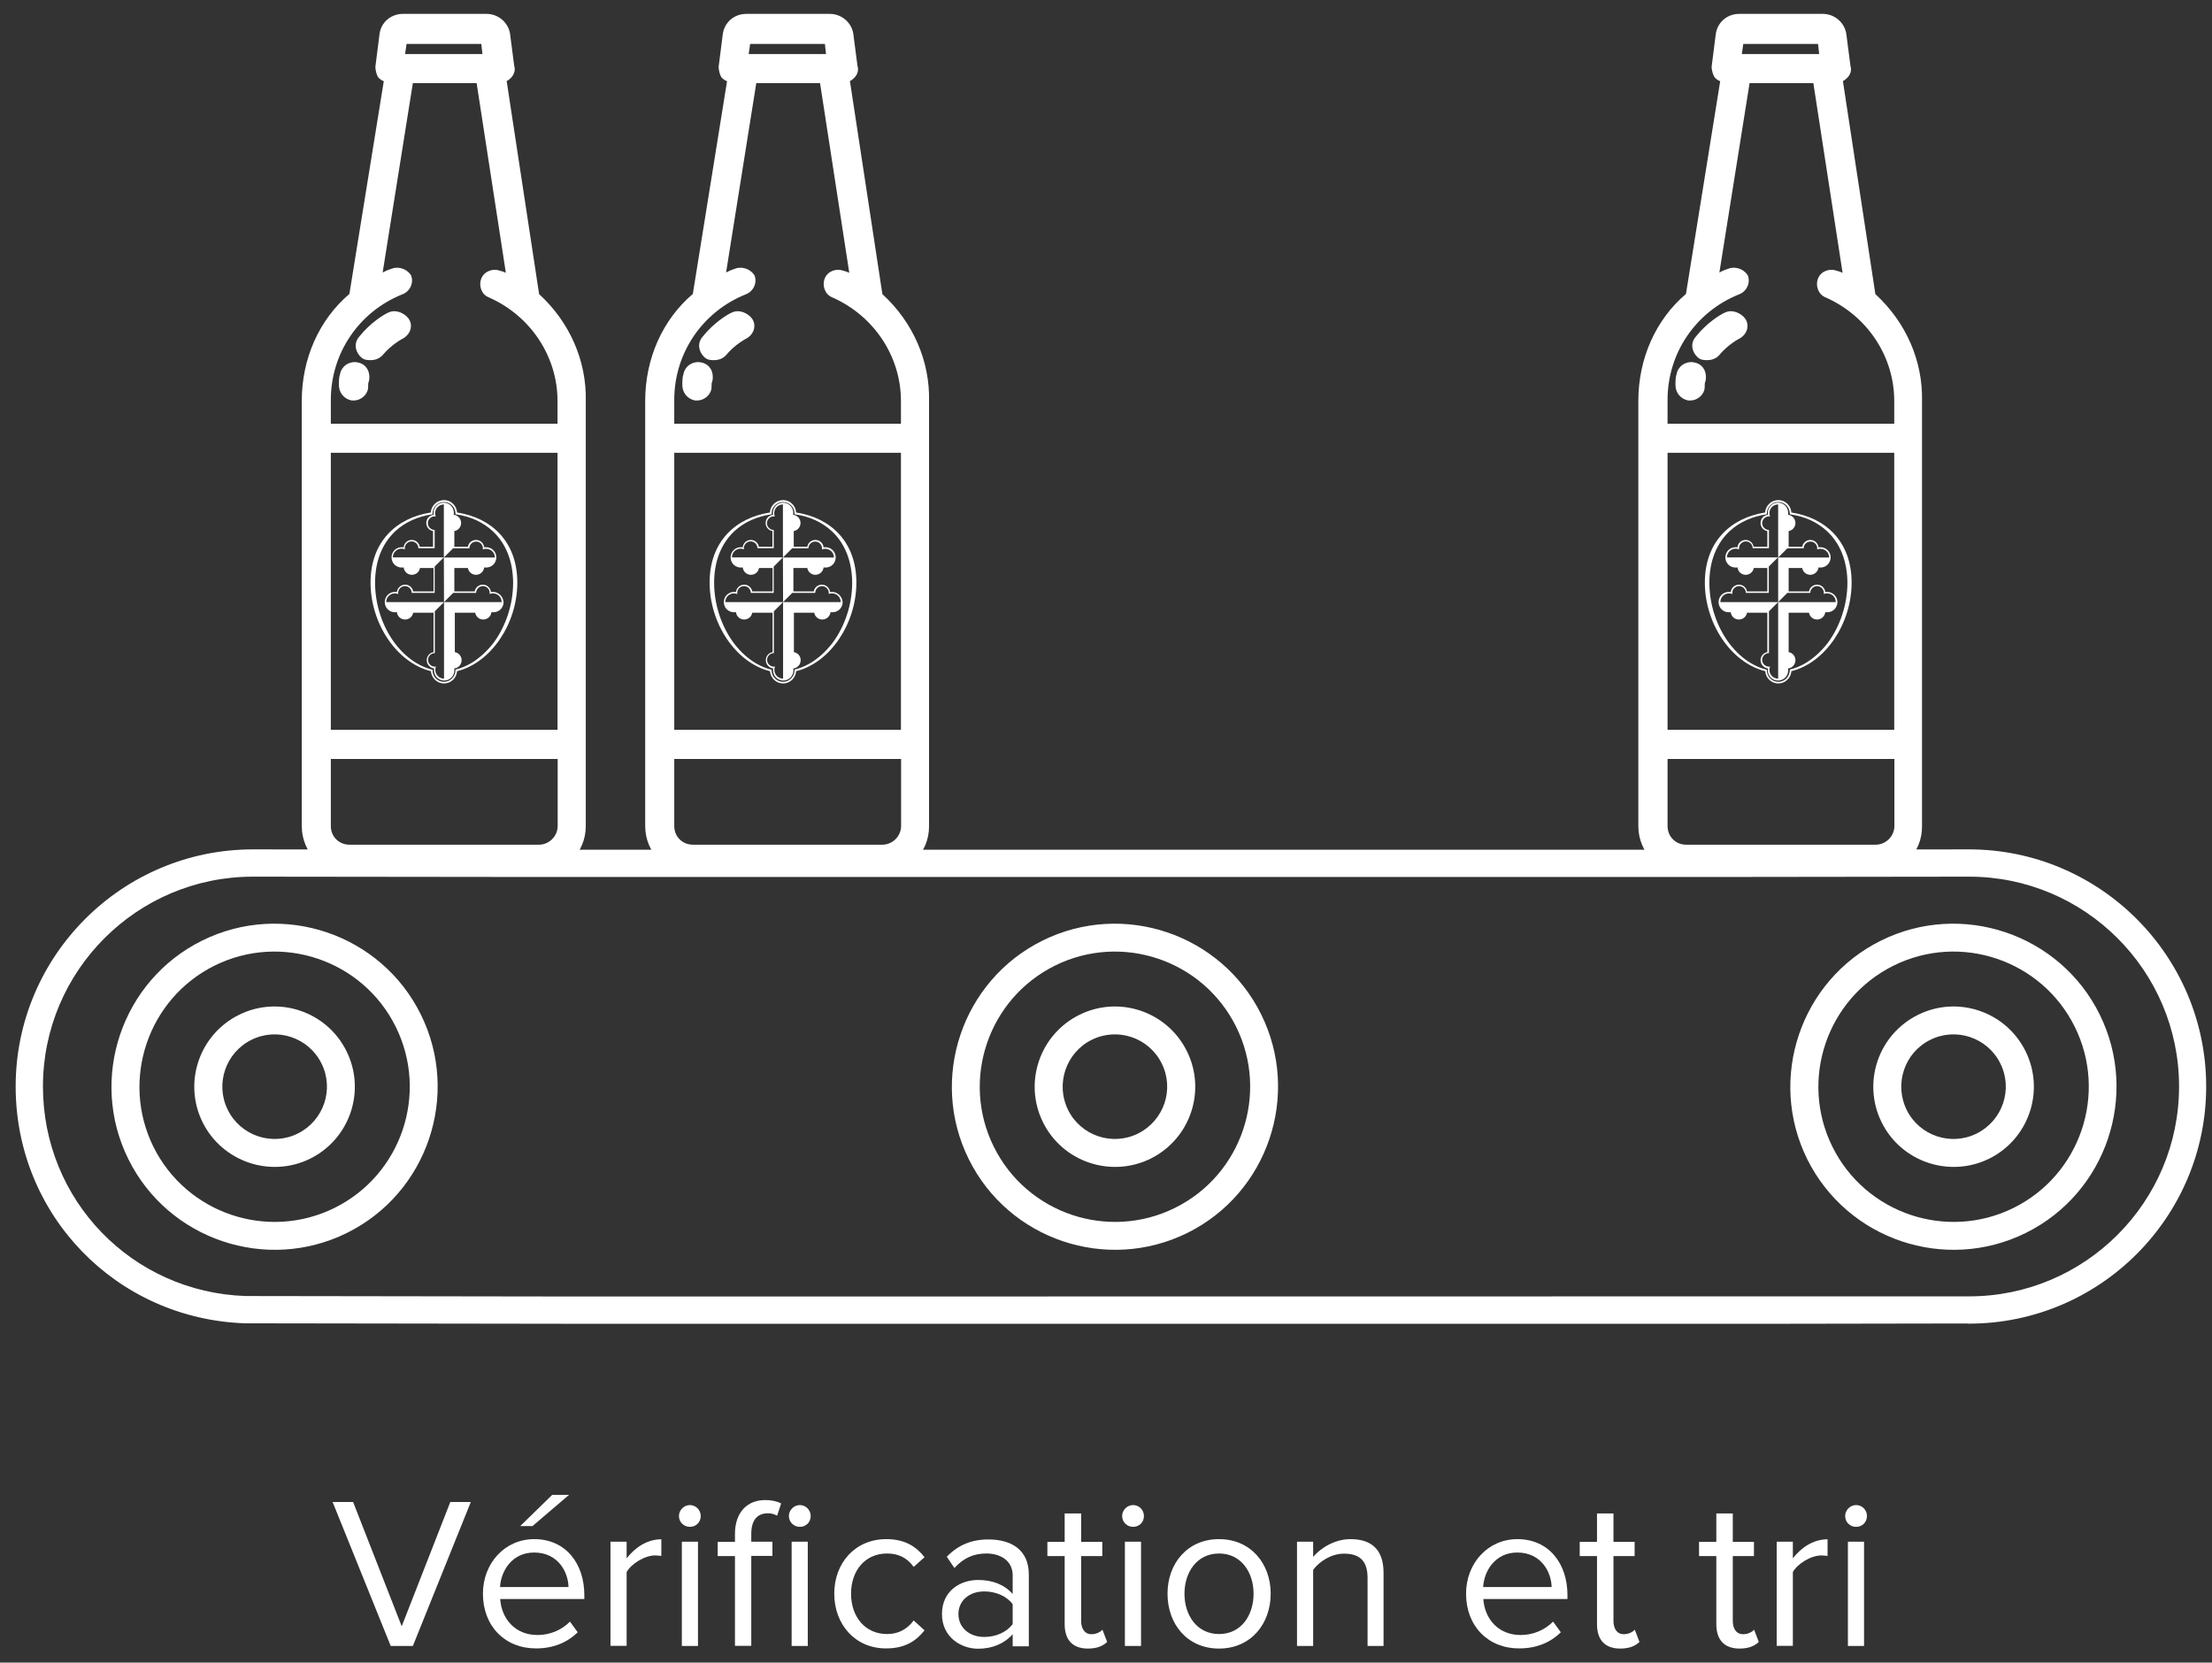 <svg width="137" height="103" viewBox="0 0 137 103" fill="none" xmlns="http://www.w3.org/2000/svg">
<rect x="0" y="0" width="137" height="103" fill="#333333" stroke="none"/>
<path d="M34.81 26.53H20.21V24.78C20.21 21.79 22.02 19.1 24.83 17.98C25.14 17.86 25.33 17.48 25.2 17.17C25.01 16.92 24.64 16.79 24.33 16.92C23.95 17.04 23.64 17.23 23.33 17.42L25.33 4.88H29.76L31.69 17.42C31.44 17.3 31.19 17.11 30.88 17.05C30.57 16.93 30.19 17.05 30.07 17.36C29.95 17.67 30.07 18.05 30.38 18.17C33.06 19.35 34.81 21.97 34.81 24.84V26.53ZM33.38 52.6H21.65C20.84 52.6 20.22 51.98 20.22 51.17V46.74H34.82V51.17C34.81 51.98 34.13 52.6 33.38 52.6ZM34.81 45.49H20.21V27.77H34.81V45.49ZM24.96 2.45H30.08L30.2 3.64H24.77L24.96 2.45ZM33.13 18.35L31.07 4.81C31.19 4.81 31.32 4.75 31.45 4.62C31.57 4.5 31.64 4.31 31.57 4.12L31.32 2.19C31.26 1.57 30.7 1.13 30.13 1.13H24.95C24.33 1.13 23.83 1.57 23.77 2.19L23.52 4.12C23.52 4.31 23.58 4.49 23.64 4.62C23.76 4.74 23.95 4.81 24.08 4.81L21.9 18.35C20.03 19.91 18.97 22.28 18.97 24.84V51.17C18.97 52.67 20.16 53.85 21.65 53.85H33.32C34.82 53.85 36 52.67 36 51.17V24.84C36.06 22.29 34.94 19.98 33.13 18.35Z" fill="white"/>
<path d="M25.09 3.35H29.88L29.81 2.72H25.18L25.09 3.35ZM30.51 3.91H24.45L24.72 2.17H30.32L30.51 3.91ZM20.49 26.25H34.53V24.84C34.53 22.08 32.86 19.56 30.27 18.42C29.83 18.25 29.63 17.72 29.81 17.25C29.99 16.81 30.52 16.6 30.98 16.78C31.1 16.8 31.21 16.85 31.33 16.9L29.52 5.15H25.57L23.7 16.88C23.87 16.79 24.05 16.71 24.24 16.65C24.64 16.49 25.15 16.63 25.42 17L25.46 17.06C25.64 17.51 25.4 18.05 24.93 18.23C22.23 19.31 20.49 21.88 20.49 24.77V26.25ZM35.09 26.81H19.93V24.78C19.93 21.66 21.81 18.88 24.72 17.72C24.88 17.65 24.99 17.46 24.95 17.31C24.82 17.17 24.6 17.11 24.43 17.18C24.07 17.3 23.78 17.47 23.47 17.66L22.96 17.97L25.09 4.61H30L32.05 17.92L31.57 17.68C31.49 17.64 31.42 17.6 31.34 17.56C31.17 17.46 31 17.37 30.82 17.33C30.61 17.25 30.39 17.3 30.32 17.47C30.25 17.63 30.3 17.85 30.48 17.92C33.28 19.16 35.08 21.88 35.08 24.85V26.81H35.09ZM20.49 45.21H34.53V28.05H20.49V45.21ZM35.09 45.77H19.93V27.5H35.09V45.77ZM20.49 47.02V51.17C20.49 51.83 20.99 52.33 21.65 52.33H33.38C34.01 52.33 34.54 51.8 34.54 51.17V47.02H20.49ZM33.38 52.88H21.65C20.69 52.88 19.94 52.13 19.94 51.17V46.46H35.1V51.17C35.09 52.1 34.31 52.88 33.38 52.88ZM23.87 4.46C23.94 4.51 24.03 4.54 24.08 4.54H24.41L22.16 18.5L22.08 18.57C20.28 20.07 19.25 22.36 19.25 24.84V51.17C19.25 52.52 20.3 53.57 21.65 53.57H33.32C34.67 53.57 35.72 52.51 35.72 51.17V24.84C35.78 22.48 34.76 20.19 32.94 18.56L32.86 18.49L32.85 18.39L30.74 4.53H31.06C31.11 4.53 31.17 4.49 31.24 4.42C31.26 4.4 31.33 4.32 31.3 4.21L31.04 2.22C30.99 1.71 30.53 1.4 30.13 1.4H24.95C24.46 1.4 24.09 1.73 24.04 2.21L23.79 4.15C23.8 4.25 23.83 4.37 23.87 4.46ZM33.32 54.13H21.65C19.99 54.13 18.69 52.83 18.69 51.17V24.84C18.69 22.22 19.76 19.81 21.64 18.21L23.77 5.03C23.66 4.99 23.55 4.92 23.45 4.82L23.4 4.75C23.35 4.66 23.25 4.41 23.25 4.13L23.5 2.16C23.57 1.41 24.19 0.86 24.96 0.86H30.14C30.89 0.86 31.53 1.44 31.6 2.17L31.85 4.1C31.93 4.32 31.85 4.62 31.64 4.83C31.56 4.91 31.47 4.98 31.38 5.02L33.39 18.22C35.29 19.96 36.34 22.37 36.28 24.86V51.18C36.28 52.83 34.98 54.13 33.32 54.13Z" fill="white"/>
<path d="M22.09 22.72C21.78 22.66 21.4 22.84 21.34 23.22C21.28 23.41 21.28 23.59 21.28 23.84C21.28 24.21 21.53 24.46 21.84 24.53H21.9C22.21 24.53 22.52 24.28 22.52 23.97C22.52 23.85 22.52 23.66 22.58 23.53C22.65 23.1 22.46 22.78 22.09 22.72Z" fill="white"/>
<path d="M21.97 22.99C21.89 22.99 21.81 23.01 21.75 23.06C21.7 23.09 21.63 23.16 21.62 23.27C21.56 23.46 21.56 23.61 21.56 23.85C21.56 24.1 21.73 24.23 21.9 24.26C22.08 24.25 22.25 24.11 22.25 23.97C22.25 23.83 22.25 23.63 22.32 23.46C22.34 23.27 22.31 23.04 22.05 23H22.04C22.01 22.99 21.99 22.99 21.97 22.99ZM21.9 24.81H21.78C21.31 24.72 20.99 24.33 20.99 23.85C20.99 23.59 20.99 23.37 21.07 23.14C21.1 22.95 21.23 22.74 21.43 22.6C21.64 22.46 21.89 22.4 22.14 22.45C22.66 22.54 22.95 22.99 22.86 23.57L22.83 23.66C22.8 23.73 22.8 23.89 22.8 23.97C22.8 24.42 22.38 24.81 21.9 24.81Z" fill="white"/>
<path d="M24.21 19.6C24.15 19.6 23.21 20.1 22.46 21.04C22.21 21.29 22.27 21.66 22.52 21.91C22.64 22.03 22.77 22.03 22.96 22.03C23.15 22.03 23.34 21.97 23.46 21.84C24.08 21.09 24.83 20.72 24.83 20.72C25.14 20.53 25.27 20.16 25.08 19.91C24.89 19.66 24.52 19.48 24.21 19.6Z" fill="white"/>
<path d="M24.26 19.881C24.09 19.96 23.32 20.421 22.68 21.21C22.61 21.291 22.58 21.34 22.58 21.421C22.58 21.52 22.63 21.63 22.72 21.72C22.76 21.76 22.78 21.761 22.96 21.761C23.08 21.761 23.2 21.721 23.26 21.651C23.9 20.881 24.67 20.491 24.7 20.48C24.78 20.43 24.86 20.331 24.88 20.23C24.89 20.171 24.88 20.12 24.85 20.081C24.73 19.921 24.48 19.791 24.3 19.86L24.26 19.881ZM22.96 22.311C22.75 22.311 22.53 22.31 22.33 22.1C22.14 21.91 22.03 21.66 22.03 21.41C22.03 21.19 22.12 20.991 22.27 20.831C22.91 20.03 23.78 19.46 24.11 19.34C24.55 19.16 25.06 19.41 25.31 19.741C25.43 19.91 25.48 20.12 25.44 20.331C25.39 20.59 25.22 20.811 24.98 20.96C24.95 20.971 24.25 21.331 23.68 22.02C23.48 22.221 23.23 22.311 22.96 22.311Z" fill="white"/>
<path d="M56.08 26.53H41.48V24.78C41.48 21.79 43.29 19.1 46.1 17.98C46.41 17.86 46.6 17.48 46.47 17.17C46.28 16.92 45.91 16.79 45.6 16.92C45.23 17.04 44.91 17.23 44.6 17.42L46.6 4.88H51.03L52.96 17.42C52.71 17.3 52.46 17.11 52.15 17.05C51.84 16.93 51.46 17.05 51.34 17.36C51.22 17.67 51.34 18.05 51.65 18.17C54.33 19.35 56.08 21.97 56.08 24.84V26.53ZM54.65 52.6H42.92C42.11 52.6 41.49 51.98 41.49 51.17V46.74H56.09V51.17C56.08 51.98 55.4 52.6 54.65 52.6ZM56.08 45.49H41.48V27.77H56.08V45.49ZM46.23 2.45H51.35L51.47 3.64H46.04L46.23 2.45ZM54.4 18.35L52.34 4.81C52.46 4.81 52.59 4.75 52.72 4.62C52.84 4.5 52.91 4.31 52.84 4.12L52.59 2.19C52.53 1.57 51.97 1.13 51.4 1.13H46.22C45.6 1.13 45.1 1.57 45.04 2.19L44.79 4.12C44.79 4.31 44.85 4.49 44.91 4.62C45.03 4.74 45.22 4.81 45.35 4.81L43.17 18.35C41.3 19.91 40.24 22.28 40.24 24.84V51.17C40.24 52.67 41.43 53.85 42.92 53.85H54.59C56.09 53.85 57.27 52.67 57.27 51.17V24.84C57.33 22.29 56.21 19.98 54.4 18.35Z" fill="white"/>
<path d="M46.37 3.35H51.16L51.09 2.72H46.46L46.37 3.35ZM51.78 3.91H45.72L45.99 2.17H51.59L51.78 3.91ZM41.76 26.25H55.8V24.84C55.8 22.08 54.13 19.56 51.54 18.42C51.11 18.25 50.9 17.72 51.08 17.25C51.26 16.8 51.79 16.6 52.25 16.78C52.37 16.8 52.48 16.85 52.6 16.9L50.79 5.15H46.84L44.97 16.88C45.14 16.79 45.32 16.71 45.51 16.65C45.91 16.49 46.42 16.63 46.69 17L46.73 17.06C46.91 17.51 46.67 18.05 46.2 18.23C43.5 19.31 41.76 21.88 41.76 24.77V26.25ZM56.36 26.81H41.2V24.78C41.2 21.66 43.08 18.88 45.99 17.72C46.15 17.65 46.26 17.46 46.22 17.31C46.09 17.17 45.87 17.11 45.7 17.18C45.34 17.3 45.05 17.47 44.74 17.66L44.23 17.97L46.36 4.61H51.27L53.32 17.92L52.84 17.68C52.76 17.64 52.69 17.6 52.61 17.56C52.44 17.46 52.27 17.37 52.09 17.33C51.88 17.25 51.66 17.3 51.59 17.47C51.53 17.63 51.57 17.85 51.75 17.92C54.55 19.16 56.35 21.88 56.35 24.85V26.81H56.36ZM41.76 45.21H55.8V28.05H41.76V45.21ZM56.36 45.77H41.2V27.5H56.36V45.77ZM41.76 47.02V51.17C41.76 51.83 42.26 52.33 42.92 52.33H54.65C55.28 52.33 55.81 51.8 55.81 51.17V47.02H41.76ZM54.65 52.88H42.92C41.96 52.88 41.21 52.13 41.21 51.17V46.46H56.37V51.17C56.36 52.1 55.58 52.88 54.65 52.88ZM45.15 4.46C45.22 4.51 45.31 4.54 45.36 4.54H45.69L43.44 18.5L43.36 18.57C41.56 20.07 40.53 22.36 40.53 24.84V51.17C40.53 52.52 41.58 53.57 42.93 53.57H54.6C55.95 53.57 57 52.51 57 51.17V24.84C57.06 22.48 56.04 20.19 54.22 18.56L54.14 18.49L54.13 18.39L52.02 4.53H52.34C52.39 4.53 52.45 4.49 52.52 4.42C52.54 4.4 52.61 4.32 52.58 4.21L52.32 2.22C52.27 1.71 51.81 1.4 51.41 1.4H46.23C45.74 1.4 45.37 1.73 45.32 2.21L45.07 4.15C45.07 4.25 45.11 4.37 45.15 4.46ZM54.59 54.13H42.92C41.26 54.13 39.96 52.83 39.96 51.17V24.84C39.96 22.22 41.03 19.81 42.91 18.21L45.03 5.03C44.92 4.99 44.81 4.92 44.71 4.82L44.66 4.75C44.61 4.66 44.51 4.41 44.51 4.13L44.76 2.16C44.84 1.41 45.45 0.86 46.22 0.86H51.4C52.15 0.86 52.79 1.44 52.86 2.17L53.11 4.1C53.19 4.32 53.12 4.62 52.9 4.83C52.82 4.91 52.73 4.98 52.64 5.02L54.65 18.22C56.55 19.96 57.6 22.37 57.54 24.86V51.18C57.55 52.83 56.25 54.13 54.59 54.13Z" fill="white"/>
<path d="M43.36 22.72C43.05 22.66 42.67 22.84 42.61 23.22C42.55 23.41 42.55 23.59 42.55 23.84C42.55 24.21 42.8 24.46 43.11 24.53H43.17C43.48 24.53 43.79 24.28 43.79 23.97C43.79 23.85 43.79 23.66 43.85 23.53C43.92 23.1 43.73 22.78 43.36 22.72Z" fill="white"/>
<path d="M43.24 22.99C43.16 22.99 43.08 23.01 43.02 23.06C42.97 23.09 42.9 23.16 42.89 23.27C42.83 23.46 42.83 23.61 42.83 23.85C42.83 24.1 43 24.23 43.17 24.26C43.35 24.25 43.52 24.11 43.52 23.97C43.52 23.83 43.52 23.63 43.59 23.46C43.61 23.27 43.58 23.04 43.32 23H43.31C43.28 22.99 43.26 22.99 43.24 22.99ZM43.17 24.81H43.05C42.58 24.72 42.26 24.33 42.26 23.85C42.26 23.59 42.26 23.37 42.34 23.14C42.37 22.95 42.5 22.74 42.7 22.6C42.91 22.46 43.16 22.4 43.41 22.45C43.93 22.54 44.22 22.99 44.13 23.57L44.1 23.66C44.07 23.73 44.07 23.89 44.07 23.97C44.07 24.42 43.65 24.81 43.17 24.81Z" fill="white"/>
<path d="M45.48 19.6C45.42 19.6 44.48 20.1 43.73 21.04C43.48 21.29 43.54 21.66 43.79 21.91C43.91 22.03 44.04 22.03 44.23 22.03C44.42 22.03 44.61 21.97 44.73 21.84C45.35 21.09 46.1 20.72 46.1 20.72C46.41 20.53 46.54 20.16 46.35 19.91C46.17 19.66 45.79 19.48 45.48 19.6Z" fill="white"/>
<path d="M45.53 19.881C45.36 19.96 44.59 20.421 43.95 21.21C43.88 21.291 43.85 21.34 43.85 21.421C43.85 21.52 43.9 21.63 43.99 21.72C44.03 21.76 44.05 21.761 44.23 21.761C44.35 21.761 44.47 21.721 44.53 21.651C45.16 20.881 45.94 20.491 45.97 20.48C46.05 20.43 46.13 20.331 46.15 20.23C46.16 20.171 46.15 20.12 46.12 20.081C46 19.921 45.75 19.791 45.57 19.86L45.53 19.881ZM44.23 22.311C44.02 22.311 43.8 22.31 43.6 22.1C43.41 21.91 43.3 21.66 43.3 21.41C43.3 21.19 43.39 20.991 43.54 20.831C44.18 20.03 45.05 19.46 45.38 19.34C45.82 19.16 46.33 19.41 46.58 19.741C46.7 19.91 46.75 20.12 46.71 20.331C46.66 20.59 46.49 20.82 46.25 20.96C46.22 20.971 45.52 21.331 44.95 22.02C44.76 22.221 44.5 22.311 44.23 22.311Z" fill="white"/>
<path d="M117.6 26.53H103V24.78C103 21.79 104.81 19.1 107.62 17.98C107.93 17.86 108.12 17.48 107.99 17.17C107.8 16.92 107.43 16.79 107.12 16.92C106.75 17.04 106.43 17.23 106.12 17.42L108.12 4.88H112.55L114.48 17.42C114.23 17.3 113.98 17.11 113.67 17.05C113.36 16.93 112.98 17.05 112.86 17.36C112.74 17.67 112.86 18.05 113.17 18.17C115.85 19.35 117.6 21.97 117.6 24.84V26.53ZM116.16 52.6H104.43C103.62 52.6 103 51.98 103 51.17V46.74H117.6V51.17C117.6 51.98 116.91 52.6 116.16 52.6ZM117.6 45.49H103V27.77H117.6V45.49ZM107.74 2.45H112.86L112.98 3.64H107.55L107.74 2.45ZM115.91 18.35L113.85 4.81C113.97 4.81 114.1 4.75 114.23 4.62C114.35 4.5 114.42 4.31 114.35 4.12L114.1 2.19C114.04 1.57 113.48 1.13 112.91 1.13H107.73C107.11 1.13 106.61 1.57 106.55 2.19L106.3 4.12C106.3 4.31 106.36 4.49 106.42 4.62C106.54 4.74 106.73 4.81 106.86 4.81L104.68 18.35C102.81 19.91 101.75 22.28 101.75 24.84V51.17C101.75 52.67 102.94 53.85 104.43 53.85H116.1C117.6 53.85 118.78 52.67 118.78 51.17V24.84C118.84 22.29 117.72 19.98 115.91 18.35Z" fill="white"/>
<path d="M107.88 3.35H112.67L112.6 2.72H107.97L107.88 3.35ZM113.29 3.91H107.23L107.5 2.17H113.1L113.29 3.91ZM103.28 26.25H117.32V24.84C117.32 22.08 115.65 19.56 113.06 18.42C112.63 18.25 112.42 17.72 112.6 17.25C112.78 16.8 113.31 16.6 113.77 16.78C113.89 16.8 114 16.85 114.12 16.9L112.31 5.15H108.36L106.49 16.88C106.66 16.79 106.84 16.71 107.03 16.65C107.43 16.49 107.94 16.63 108.21 17L108.25 17.06C108.43 17.51 108.19 18.05 107.72 18.23C105.02 19.31 103.28 21.88 103.28 24.77V26.25ZM117.87 26.81H102.71V24.78C102.71 21.66 104.59 18.88 107.5 17.72C107.66 17.65 107.77 17.46 107.73 17.31C107.6 17.17 107.38 17.11 107.21 17.18C106.85 17.3 106.56 17.47 106.25 17.66L105.74 17.97L107.87 4.61H112.78L114.83 17.92L114.35 17.68C114.27 17.64 114.2 17.6 114.12 17.56C113.95 17.46 113.78 17.37 113.6 17.33C113.39 17.25 113.17 17.3 113.1 17.47C113.04 17.63 113.08 17.85 113.26 17.92C116.06 19.16 117.86 21.88 117.86 24.85V26.81H117.87ZM103.28 45.21H117.32V28.05H103.28V45.21ZM117.87 45.77H102.71V27.5H117.87V45.77ZM103.28 47.02V51.17C103.28 51.83 103.78 52.33 104.44 52.33H116.17C116.8 52.33 117.33 51.8 117.33 51.17V47.02H103.28ZM116.16 52.88H104.43C103.47 52.88 102.72 52.13 102.72 51.17V46.46H117.88V51.17C117.87 52.1 117.09 52.88 116.16 52.88ZM106.66 4.46C106.73 4.51 106.82 4.54 106.87 4.54H107.2L104.95 18.5L104.87 18.57C103.07 20.07 102.04 22.36 102.04 24.84V51.17C102.04 52.52 103.09 53.57 104.44 53.57H116.11C117.46 53.57 118.51 52.51 118.51 51.17V24.84C118.57 22.48 117.55 20.19 115.73 18.56L115.65 18.49L115.64 18.39L113.53 4.53H113.85C113.9 4.53 113.96 4.49 114.03 4.42C114.05 4.4 114.12 4.32 114.09 4.21L113.83 2.22C113.78 1.71 113.32 1.4 112.92 1.4H107.74C107.25 1.4 106.88 1.73 106.83 2.21L106.58 4.15C106.58 4.25 106.62 4.37 106.66 4.46ZM116.1 54.13H104.43C102.77 54.13 101.47 52.83 101.47 51.17V24.84C101.47 22.22 102.54 19.81 104.42 18.21L106.54 5.03C106.43 4.99 106.32 4.92 106.22 4.82L106.17 4.75C106.12 4.66 106.01 4.41 106.01 4.13L106.26 2.16C106.34 1.41 106.95 0.86 107.72 0.86H112.9C113.65 0.86 114.29 1.44 114.36 2.17L114.61 4.1C114.69 4.32 114.62 4.62 114.4 4.83C114.32 4.91 114.23 4.98 114.14 5.02L116.15 18.22C118.05 19.96 119.1 22.37 119.04 24.86V51.18C119.06 52.83 117.76 54.13 116.1 54.13Z" fill="white"/>
<path d="M104.87 22.72C104.56 22.66 104.18 22.84 104.12 23.22C104.06 23.41 104.06 23.59 104.06 23.84C104.06 24.21 104.31 24.46 104.62 24.53H104.68C104.99 24.53 105.3 24.28 105.3 23.97C105.3 23.85 105.3 23.66 105.36 23.53C105.43 23.1 105.24 22.78 104.87 22.72Z" fill="white"/>
<path d="M104.75 22.99C104.67 22.99 104.59 23.01 104.53 23.06C104.48 23.09 104.41 23.16 104.4 23.27C104.34 23.46 104.34 23.61 104.34 23.85C104.34 24.1 104.51 24.23 104.68 24.26C104.86 24.25 105.03 24.11 105.03 23.97C105.03 23.83 105.03 23.63 105.1 23.46C105.12 23.27 105.09 23.04 104.83 23H104.82C104.79 22.99 104.77 22.99 104.75 22.99ZM104.68 24.81H104.56C104.09 24.72 103.77 24.33 103.77 23.85C103.77 23.59 103.77 23.37 103.85 23.14C103.88 22.95 104.01 22.74 104.21 22.6C104.42 22.46 104.67 22.4 104.92 22.45C105.44 22.54 105.73 22.99 105.64 23.57L105.61 23.66C105.58 23.73 105.58 23.89 105.58 23.97C105.58 24.42 105.16 24.81 104.68 24.81Z" fill="white"/>
<path d="M106.99 19.6C106.93 19.6 105.99 20.1 105.24 21.04C104.99 21.29 105.05 21.66 105.3 21.91C105.42 22.03 105.55 22.03 105.74 22.03C105.93 22.03 106.12 21.97 106.24 21.84C106.86 21.09 107.61 20.72 107.61 20.72C107.92 20.53 108.05 20.16 107.86 19.91C107.68 19.66 107.3 19.48 106.99 19.6Z" fill="white"/>
<path d="M107.04 19.881C106.87 19.96 106.1 20.421 105.46 21.21C105.39 21.291 105.36 21.34 105.36 21.421C105.36 21.52 105.41 21.63 105.5 21.72C105.54 21.76 105.56 21.761 105.74 21.761C105.86 21.761 105.98 21.721 106.04 21.651C106.67 20.881 107.45 20.491 107.48 20.48C107.56 20.43 107.64 20.331 107.66 20.23C107.67 20.171 107.66 20.12 107.63 20.081C107.51 19.921 107.26 19.791 107.08 19.86L107.04 19.881ZM105.74 22.311C105.53 22.311 105.31 22.31 105.11 22.1C104.92 21.91 104.81 21.66 104.81 21.41C104.81 21.19 104.9 20.991 105.05 20.831C105.69 20.03 106.56 19.46 106.89 19.34C107.33 19.16 107.84 19.41 108.09 19.741C108.21 19.91 108.26 20.12 108.22 20.331C108.17 20.59 108 20.82 107.76 20.96C107.73 20.971 107.03 21.331 106.46 22.02C106.27 22.221 106.01 22.311 105.74 22.311Z" fill="white"/>
<path d="M9.5 71.04C11.55 75.18 16.58 76.88 20.72 74.83C24.86 72.78 26.56 67.75 24.51 63.61C22.46 59.47 17.43 57.77 13.29 59.82C9.16 61.87 7.46 66.9 9.5 71.04ZM7.95 71.81C5.48 66.82 7.53 60.74 12.52 58.27C17.51 55.8 23.59 57.85 26.06 62.84C28.53 67.83 26.48 73.91 21.49 76.38C16.5 78.85 10.42 76.8 7.95 71.81Z" fill="white"/>
<path d="M14.11 68.76C14.9 70.36 16.85 71.02 18.45 70.22C20.05 69.42 20.71 67.48 19.91 65.88C19.12 64.28 17.17 63.62 15.57 64.42C13.97 65.21 13.31 67.16 14.11 68.76ZM12.55 69.53C11.33 67.07 12.34 64.09 14.8 62.87C17.26 61.65 20.24 62.66 21.46 65.12C22.68 67.58 21.67 70.56 19.21 71.78C16.76 72.99 13.77 71.98 12.55 69.53Z" fill="white"/>
<path d="M113.49 71.04C115.54 75.18 120.57 76.88 124.71 74.83C128.85 72.78 130.55 67.75 128.5 63.61C126.45 59.47 121.42 57.77 117.28 59.82C113.14 61.87 111.44 66.9 113.49 71.04ZM111.93 71.81C109.46 66.82 111.51 60.74 116.5 58.27C121.49 55.8 127.57 57.85 130.04 62.84C132.51 67.83 130.46 73.91 125.47 76.38C120.48 78.85 114.41 76.8 111.93 71.81Z" fill="white"/>
<path d="M118.09 68.76C118.88 70.36 120.83 71.02 122.43 70.22C124.03 69.42 124.69 67.48 123.89 65.88C123.1 64.28 121.15 63.62 119.55 64.42C117.95 65.21 117.3 67.16 118.09 68.76ZM116.54 69.53C115.32 67.07 116.33 64.09 118.79 62.87C121.25 61.65 124.23 62.66 125.45 65.12C126.67 67.58 125.66 70.56 123.2 71.78C120.74 72.99 117.75 71.98 116.54 69.53Z" fill="white"/>
<path d="M61.55 71.04C63.6 75.18 68.63 76.88 72.77 74.83C76.91 72.78 78.61 67.75 76.56 63.61C74.51 59.47 69.48 57.77 65.34 59.82C61.2 61.87 59.5 66.9 61.55 71.04ZM60 71.81C57.53 66.82 59.58 60.74 64.57 58.27C69.56 55.8 75.64 57.85 78.11 62.84C80.58 67.83 78.53 73.91 73.54 76.38C68.54 78.85 62.47 76.8 60 71.81Z" fill="white"/>
<path d="M66.15 68.76C66.94 70.36 68.89 71.02 70.49 70.22C72.09 69.42 72.75 67.48 71.95 65.88C71.16 64.28 69.21 63.62 67.61 64.42C66.02 65.21 65.36 67.16 66.15 68.76ZM64.6 69.53C63.38 67.07 64.39 64.09 66.85 62.87C69.31 61.65 72.29 62.66 73.51 65.12C74.73 67.58 73.72 70.56 71.26 71.78C68.8 72.99 65.81 71.98 64.6 69.53Z" fill="white"/>
<path d="M29.17 41.09C28.86 41.27 28.54 41.401 28.21 41.48C28.21 41.49 28.21 41.511 28.21 41.52C28.21 41.91 27.89 42.24 27.5 42.24C27.1 42.24 26.79 41.92 26.79 41.531C26.79 41.52 26.79 41.501 26.79 41.49C26.46 41.41 26.14 41.281 25.83 41.1C25.33 40.81 24.87 40.391 24.47 39.87C23.68 38.821 23.23 37.45 23.23 36.1C23.23 34.781 23.66 33.681 24.48 32.91C25.08 32.35 25.88 31.991 26.79 31.86C26.79 31.84 26.79 31.831 26.79 31.811C26.79 31.41 27.11 31.101 27.5 31.101C27.89 31.101 28.21 31.421 28.21 31.811C28.21 31.831 28.21 31.84 28.21 31.86C29.11 31.98 29.91 32.34 30.52 32.91C31.34 33.67 31.77 34.781 31.78 36.09C31.78 37.441 31.33 38.81 30.54 39.861C30.13 40.38 29.67 40.791 29.17 41.09ZM28.31 31.75C28.28 31.32 27.93 30.98 27.5 30.98C27.07 30.98 26.71 31.32 26.68 31.75C24.56 32.081 22.95 33.55 22.95 36.09C22.95 38.62 24.56 41.05 26.69 41.581C26.72 42.001 27.07 42.34 27.5 42.34C27.93 42.34 28.28 42.001 28.31 41.581C30.43 41.05 32.04 38.62 32.04 36.09C32.04 33.55 30.43 32.071 28.31 31.75Z" fill="white"/>
<path d="M27.5 37.3V42.04C27.2 42.04 26.96 41.8 26.96 41.5C26.96 41.43 26.97 41.36 27 41.29C26.98 41.29 26.96 41.3 26.93 41.3C26.7 41.3 26.51 41.11 26.51 40.88C26.51 40.65 26.7 40.46 26.93 40.46V37.87L27.5 37.3H23.92C23.92 37 24.16 36.76 24.46 36.76C24.53 36.76 24.6 36.78 24.67 36.8C24.67 36.78 24.66 36.76 24.66 36.73C24.66 36.5 24.85 36.31 25.08 36.31C25.31 36.31 25.5 36.5 25.5 36.73H26.92V35.1L27.49 34.53H24.33C24.33 34.23 24.57 33.99 24.87 33.99C24.94 33.99 25.01 34.01 25.08 34.03C25.08 34.01 25.07 33.99 25.07 33.96C25.07 33.73 25.26 33.54 25.49 33.54C25.72 33.54 25.91 33.73 25.91 33.96H26.92V32.83C26.69 32.83 26.5 32.64 26.5 32.41C26.5 32.18 26.69 31.99 26.92 31.99C26.94 31.99 26.96 31.99 26.99 32C26.96 31.94 26.95 31.87 26.95 31.79C26.95 31.49 27.19 31.25 27.49 31.25V34.54L28.06 33.97H29.07C29.07 33.74 29.26 33.55 29.49 33.55C29.72 33.55 29.91 33.74 29.91 33.97C29.91 33.99 29.91 34.01 29.9 34.04C29.96 34.01 30.03 34 30.11 34C30.41 34 30.65 34.24 30.65 34.54H27.49L27.5 37.3L28.07 36.73H29.49C29.49 36.5 29.68 36.31 29.91 36.31C30.14 36.31 30.33 36.5 30.33 36.73C30.33 36.75 30.33 36.77 30.32 36.8C30.38 36.77 30.45 36.76 30.53 36.76C30.83 36.76 31.07 37 31.07 37.3H27.5ZM30.53 36.67C30.49 36.67 30.45 36.67 30.41 36.68C30.38 36.42 30.17 36.22 29.9 36.22C29.65 36.22 29.44 36.4 29.4 36.64H28.14V35.19H28.98C29.02 35.43 29.23 35.61 29.48 35.61C29.74 35.61 29.96 35.41 29.99 35.15C30.03 35.16 30.07 35.16 30.11 35.16C30.46 35.16 30.74 34.88 30.74 34.53C30.74 34.18 30.46 33.9 30.11 33.9C30.07 33.9 30.03 33.9 29.99 33.91C29.96 33.65 29.75 33.45 29.48 33.45C29.23 33.45 29.02 33.63 28.98 33.87H28.14V32.9C28.38 32.86 28.56 32.65 28.56 32.4C28.56 32.14 28.36 31.92 28.1 31.89C28.11 31.85 28.11 31.81 28.11 31.77C28.11 31.42 27.83 31.14 27.48 31.14C27.13 31.14 26.85 31.42 26.85 31.77C26.85 31.81 26.85 31.85 26.86 31.89C26.6 31.92 26.4 32.13 26.4 32.4C26.4 32.65 26.58 32.86 26.82 32.9V33.87H26C25.96 33.63 25.75 33.45 25.5 33.45C25.24 33.45 25.02 33.65 25 33.91C24.96 33.9 24.92 33.9 24.88 33.9C24.53 33.9 24.25 34.18 24.25 34.53C24.25 34.88 24.53 35.16 24.88 35.16C24.92 35.16 24.96 35.16 25 35.15C25.03 35.41 25.24 35.61 25.51 35.61C25.76 35.61 25.97 35.43 26.01 35.19H26.85V36.64H25.59C25.55 36.4 25.34 36.22 25.09 36.22C24.83 36.22 24.61 36.42 24.58 36.68C24.54 36.67 24.5 36.67 24.46 36.67C24.11 36.67 23.83 36.95 23.83 37.3C23.83 37.65 24.11 37.93 24.46 37.93C24.5 37.93 24.54 37.93 24.58 37.92C24.61 38.18 24.82 38.38 25.09 38.38C25.34 38.38 25.55 38.2 25.59 37.96H26.85V40.4C26.61 40.44 26.43 40.65 26.43 40.9C26.43 41.16 26.63 41.38 26.89 41.41C26.88 41.45 26.88 41.49 26.88 41.53C26.88 41.88 27.16 42.16 27.51 42.16C27.86 42.16 28.14 41.88 28.14 41.53C28.14 41.49 28.14 41.45 28.13 41.41C28.39 41.39 28.59 41.17 28.59 40.9C28.59 40.65 28.41 40.44 28.17 40.4V37.96H29.43C29.47 38.2 29.68 38.38 29.93 38.38C30.19 38.38 30.41 38.18 30.44 37.92C30.48 37.93 30.52 37.93 30.56 37.93C30.91 37.93 31.19 37.65 31.19 37.3C31.16 36.95 30.88 36.67 30.53 36.67Z" fill="white"/>
<path d="M50.17 41.09C49.86 41.27 49.54 41.401 49.21 41.48C49.21 41.49 49.21 41.511 49.21 41.52C49.21 41.91 48.89 42.24 48.5 42.24C48.11 42.24 47.79 41.92 47.79 41.531C47.79 41.52 47.79 41.501 47.79 41.49C47.46 41.41 47.14 41.281 46.83 41.1C46.33 40.81 45.87 40.391 45.47 39.87C44.68 38.821 44.23 37.45 44.23 36.1C44.23 34.781 44.66 33.681 45.48 32.91C46.08 32.35 46.88 31.991 47.79 31.86C47.79 31.84 47.79 31.831 47.79 31.811C47.79 31.41 48.11 31.101 48.5 31.101C48.89 31.101 49.21 31.421 49.21 31.811C49.21 31.831 49.21 31.84 49.21 31.86C50.11 31.98 50.91 32.34 51.52 32.91C52.34 33.67 52.77 34.781 52.78 36.09C52.78 37.441 52.33 38.81 51.54 39.861C51.13 40.38 50.68 40.791 50.17 41.09ZM49.31 31.75C49.28 31.32 48.93 30.98 48.5 30.98C48.07 30.98 47.71 31.32 47.68 31.75C45.56 32.081 43.95 33.55 43.95 36.09C43.95 38.62 45.56 41.05 47.69 41.581C47.72 42.001 48.07 42.34 48.5 42.34C48.93 42.34 49.28 42.001 49.31 41.581C51.43 41.05 53.04 38.62 53.04 36.09C53.04 33.55 51.43 32.071 49.31 31.75Z" fill="white"/>
<path d="M48.5 37.3V42.04C48.2 42.04 47.96 41.8 47.96 41.5C47.96 41.43 47.97 41.36 48 41.29C47.98 41.29 47.96 41.3 47.93 41.3C47.7 41.3 47.51 41.11 47.51 40.88C47.51 40.65 47.7 40.46 47.93 40.46V37.87L48.5 37.3H44.92C44.92 37 45.16 36.76 45.46 36.76C45.53 36.76 45.6 36.78 45.67 36.8C45.67 36.78 45.66 36.76 45.66 36.73C45.66 36.5 45.85 36.31 46.08 36.31C46.31 36.31 46.5 36.5 46.5 36.73H47.92V35.1L48.49 34.53H45.33C45.33 34.23 45.57 33.99 45.87 33.99C45.94 33.99 46.01 34.01 46.08 34.03C46.08 34.01 46.07 33.99 46.07 33.96C46.07 33.73 46.26 33.54 46.49 33.54C46.72 33.54 46.91 33.73 46.91 33.96H47.92V32.83C47.69 32.83 47.5 32.64 47.5 32.41C47.5 32.18 47.69 31.99 47.92 31.99C47.94 31.99 47.96 31.99 47.99 32C47.96 31.94 47.95 31.87 47.95 31.79C47.95 31.49 48.19 31.25 48.49 31.25V34.54L49.06 33.97H50.07C50.07 33.74 50.26 33.55 50.49 33.55C50.72 33.55 50.91 33.74 50.91 33.97C50.91 33.99 50.91 34.01 50.9 34.04C50.96 34.01 51.03 34 51.11 34C51.41 34 51.65 34.24 51.65 34.54H48.49L48.5 37.3L49.07 36.73H50.49C50.49 36.5 50.68 36.31 50.91 36.31C51.14 36.31 51.33 36.5 51.33 36.73C51.33 36.75 51.33 36.77 51.32 36.8C51.38 36.77 51.45 36.76 51.53 36.76C51.83 36.76 52.07 37 52.07 37.3H48.5ZM51.53 36.67C51.49 36.67 51.45 36.67 51.41 36.68C51.38 36.42 51.17 36.22 50.9 36.22C50.65 36.22 50.44 36.4 50.4 36.64H49.14V35.19H50C50.04 35.43 50.25 35.61 50.5 35.61C50.76 35.61 50.98 35.41 51.01 35.15C51.05 35.16 51.09 35.16 51.13 35.16C51.48 35.16 51.76 34.88 51.76 34.53C51.76 34.18 51.48 33.9 51.13 33.9C51.09 33.9 51.05 33.9 51.01 33.91C50.98 33.65 50.77 33.45 50.5 33.45C50.25 33.45 50.04 33.63 50 33.87H49.16V32.9C49.4 32.86 49.58 32.65 49.58 32.4C49.58 32.14 49.38 31.92 49.12 31.89C49.13 31.85 49.13 31.81 49.13 31.77C49.13 31.42 48.85 31.14 48.5 31.14C48.15 31.14 47.87 31.42 47.87 31.77C47.87 31.81 47.87 31.85 47.88 31.89C47.62 31.92 47.42 32.13 47.42 32.4C47.42 32.65 47.6 32.86 47.84 32.9V33.87H47C46.96 33.63 46.75 33.45 46.5 33.45C46.24 33.45 46.02 33.65 46 33.91C45.96 33.9 45.92 33.9 45.88 33.9C45.53 33.9 45.25 34.18 45.25 34.53C45.25 34.88 45.53 35.16 45.88 35.16C45.92 35.16 45.96 35.16 46 35.15C46.03 35.41 46.24 35.61 46.51 35.61C46.76 35.61 46.97 35.43 47.01 35.19H47.85V36.64H46.59C46.55 36.4 46.34 36.22 46.09 36.22C45.83 36.22 45.61 36.42 45.58 36.68C45.54 36.67 45.5 36.67 45.46 36.67C45.11 36.67 44.83 36.95 44.83 37.3C44.83 37.65 45.11 37.93 45.46 37.93C45.5 37.93 45.54 37.93 45.58 37.92C45.61 38.18 45.82 38.38 46.09 38.38C46.34 38.38 46.55 38.2 46.59 37.96H47.85V40.4C47.61 40.44 47.43 40.65 47.43 40.9C47.43 41.16 47.63 41.38 47.89 41.41C47.88 41.45 47.88 41.49 47.88 41.53C47.88 41.88 48.16 42.16 48.51 42.16C48.86 42.16 49.14 41.88 49.14 41.53C49.14 41.49 49.14 41.45 49.13 41.41C49.39 41.39 49.59 41.17 49.59 40.9C49.59 40.65 49.41 40.44 49.17 40.4V37.96H50.43C50.47 38.2 50.68 38.38 50.93 38.38C51.19 38.38 51.41 38.18 51.44 37.92C51.48 37.93 51.52 37.93 51.56 37.93C51.91 37.93 52.19 37.65 52.19 37.3C52.16 36.95 51.88 36.67 51.53 36.67Z" fill="white"/>
<path d="M111.81 41.09C111.5 41.27 111.18 41.401 110.85 41.48C110.85 41.49 110.85 41.511 110.85 41.52C110.85 41.91 110.53 42.24 110.14 42.24C109.75 42.24 109.43 41.92 109.43 41.531C109.43 41.52 109.43 41.501 109.43 41.49C109.1 41.41 108.78 41.281 108.47 41.1C107.97 40.81 107.51 40.391 107.11 39.87C106.32 38.821 105.87 37.45 105.87 36.1C105.87 34.781 106.3 33.681 107.12 32.91C107.72 32.35 108.52 31.991 109.43 31.86C109.43 31.84 109.43 31.831 109.43 31.811C109.43 31.41 109.75 31.101 110.14 31.101C110.53 31.101 110.85 31.421 110.85 31.811C110.85 31.831 110.85 31.84 110.85 31.86C111.75 31.98 112.55 32.34 113.16 32.91C113.98 33.67 114.41 34.781 114.42 36.09C114.42 37.441 113.97 38.81 113.18 39.861C112.77 40.38 112.31 40.791 111.81 41.09ZM110.95 31.75C110.92 31.32 110.57 30.98 110.14 30.98C109.71 30.98 109.35 31.32 109.32 31.75C107.2 32.081 105.59 33.55 105.59 36.09C105.59 38.62 107.2 41.05 109.33 41.581C109.36 42.001 109.71 42.34 110.14 42.34C110.57 42.34 110.92 42.001 110.95 41.581C113.07 41.05 114.68 38.62 114.68 36.09C114.68 33.55 113.07 32.071 110.95 31.75Z" fill="white"/>
<path d="M110.13 37.3V42.04C109.83 42.04 109.59 41.8 109.59 41.5C109.59 41.43 109.6 41.36 109.63 41.29C109.61 41.29 109.59 41.3 109.56 41.3C109.33 41.3 109.14 41.11 109.14 40.88C109.14 40.65 109.33 40.46 109.56 40.46V37.87L110.13 37.3H106.55C106.55 37 106.79 36.76 107.09 36.76C107.16 36.76 107.23 36.78 107.3 36.8C107.3 36.78 107.29 36.76 107.29 36.73C107.29 36.5 107.48 36.31 107.71 36.31C107.94 36.31 108.13 36.5 108.13 36.73H109.55V35.1L110.12 34.53H106.96C106.96 34.23 107.2 33.99 107.5 33.99C107.57 33.99 107.64 34.01 107.71 34.03C107.71 34.01 107.71 33.99 107.71 33.96C107.71 33.73 107.9 33.54 108.13 33.54C108.36 33.54 108.55 33.73 108.55 33.96H109.56V32.83C109.33 32.83 109.14 32.64 109.14 32.41C109.14 32.18 109.33 31.99 109.56 31.99C109.58 31.99 109.6 31.99 109.63 32C109.6 31.94 109.59 31.87 109.59 31.79C109.59 31.49 109.83 31.25 110.13 31.25V34.54L110.7 33.97H111.71C111.71 33.74 111.9 33.55 112.13 33.55C112.36 33.55 112.55 33.74 112.55 33.97C112.55 33.99 112.55 34.01 112.54 34.04C112.6 34.01 112.67 34 112.75 34C113.05 34 113.29 34.24 113.29 34.54H110.13V37.3L110.7 36.73H112.12C112.12 36.5 112.31 36.31 112.54 36.31C112.77 36.31 112.96 36.5 112.96 36.73C112.96 36.75 112.96 36.77 112.95 36.8C113.01 36.77 113.08 36.76 113.16 36.76C113.46 36.76 113.7 37 113.7 37.3H110.13ZM113.17 36.67C113.13 36.67 113.09 36.67 113.05 36.68C113.02 36.42 112.81 36.22 112.54 36.22C112.29 36.22 112.08 36.4 112.04 36.64H110.78V35.19H111.62C111.66 35.43 111.87 35.61 112.12 35.61C112.38 35.61 112.6 35.41 112.63 35.15C112.67 35.16 112.71 35.16 112.75 35.16C113.1 35.16 113.38 34.88 113.38 34.53C113.38 34.18 113.1 33.9 112.75 33.9C112.71 33.9 112.67 33.9 112.63 33.91C112.6 33.65 112.39 33.45 112.12 33.45C111.87 33.45 111.66 33.63 111.62 33.87H110.78V32.9C111.02 32.86 111.2 32.65 111.2 32.4C111.2 32.14 111 31.92 110.74 31.89C110.75 31.85 110.75 31.81 110.75 31.77C110.75 31.42 110.47 31.14 110.12 31.14C109.77 31.14 109.49 31.42 109.49 31.77C109.49 31.81 109.49 31.85 109.5 31.89C109.24 31.92 109.04 32.13 109.04 32.4C109.04 32.65 109.22 32.86 109.46 32.9V33.87H108.61C108.57 33.63 108.36 33.45 108.11 33.45C107.85 33.45 107.63 33.65 107.61 33.91C107.57 33.9 107.53 33.9 107.49 33.9C107.14 33.9 106.86 34.18 106.86 34.53C106.86 34.88 107.14 35.16 107.49 35.16C107.53 35.16 107.57 35.16 107.61 35.15C107.64 35.41 107.85 35.61 108.12 35.61C108.37 35.61 108.58 35.43 108.62 35.19H109.46V36.64H108.2C108.16 36.4 107.95 36.22 107.7 36.22C107.44 36.22 107.22 36.42 107.19 36.68C107.15 36.67 107.11 36.67 107.07 36.67C106.72 36.67 106.44 36.95 106.44 37.3C106.44 37.65 106.72 37.93 107.07 37.93C107.11 37.93 107.15 37.93 107.19 37.92C107.22 38.18 107.43 38.38 107.7 38.38C107.95 38.38 108.16 38.2 108.2 37.96H109.46V40.4C109.22 40.44 109.04 40.65 109.04 40.9C109.04 41.16 109.24 41.38 109.5 41.41C109.49 41.45 109.49 41.49 109.49 41.53C109.49 41.88 109.77 42.16 110.12 42.16C110.47 42.16 110.75 41.88 110.75 41.53C110.75 41.49 110.75 41.45 110.74 41.41C111 41.39 111.2 41.17 111.2 40.9C111.2 40.65 111.02 40.44 110.78 40.4V37.96H112.04C112.08 38.2 112.29 38.38 112.54 38.38C112.8 38.38 113.02 38.18 113.05 37.92C113.09 37.93 113.13 37.93 113.17 37.93C113.52 37.93 113.8 37.65 113.8 37.3C113.8 36.95 113.51 36.67 113.17 36.67Z" fill="white"/>
<path d="M15.66 54.31C8.49 54.31 2.66 60.14 2.66 67.31C2.66 74.35 8.17 80.05 15.21 80.29L35.94 80.32L121.84 80.31C121.86 80.31 121.94 80.31 121.96 80.31C129.13 80.31 134.96 74.48 134.96 67.31C134.96 60.14 129.13 54.31 121.96 54.31C121.82 54.31 106.35 54.33 106.06 54.33H33.04C32.73 54.33 15.82 54.31 15.66 54.31ZM109.85 82.01H35.94L15.18 81.98C7.2 81.71 0.97 75.27 0.97 67.31C0.97 59.21 7.56 52.62 15.66 52.62C15.83 52.62 32.93 52.63 33.06 52.64H106.04C106.15 52.63 121.8 52.62 121.95 52.62C130.05 52.62 136.64 59.21 136.64 67.31C136.64 75.41 130.05 82 121.95 82C121.93 82 121.85 82 121.83 81.99L109.85 82.01Z" fill="white"/>
<path d="M24.2 101.97L20.6 93.05H21.87L24.88 100.75L27.89 93.05H29.16L25.57 101.97H24.2Z" fill="white"/>
<path d="M32.98 94.54H32.22L34.2 92.61H35.24L32.98 94.54ZM33.08 96.18C31.7 96.18 31.02 97.34 30.97 98.32H35.21C35.19 97.37 34.55 96.18 33.08 96.18ZM29.91 98.73C29.91 96.86 31.25 95.35 33.09 95.35C35.04 95.35 36.19 96.87 36.19 98.81V99.06H30.98C31.06 100.28 31.9 101.29 33.29 101.29C34.04 101.29 34.77 101 35.3 100.46L35.78 101.12C35.13 101.76 34.26 102.12 33.21 102.12C31.29 102.13 29.91 100.75 29.91 98.73Z" fill="white"/>
<path d="M37.81 101.97V95.51H38.81V96.54C39.33 95.87 40.08 95.36 40.96 95.36V96.39C40.84 96.38 40.72 96.36 40.57 96.36C39.94 96.36 39.1 96.87 38.81 97.39V101.96H37.81V101.97Z" fill="white"/>
<path d="M42.23 95.51H43.23V101.97H42.23V95.51ZM42.05 93.92C42.05 93.55 42.36 93.24 42.73 93.24C43.1 93.24 43.4 93.55 43.4 93.92C43.4 94.3 43.11 94.59 42.73 94.59C42.36 94.59 42.05 94.3 42.05 93.92Z" fill="white"/>
<path d="M49.03 95.51H50.03V101.97H49.03V95.51ZM48.86 93.92C48.86 93.55 49.17 93.24 49.54 93.24C49.91 93.24 50.21 93.55 50.21 93.92C50.21 94.3 49.92 94.59 49.54 94.59C49.17 94.59 48.86 94.3 48.86 93.92ZM45.52 101.97V96.4H44.45V95.52H45.52V95.03C45.52 93.69 46.28 92.93 47.39 92.93C47.78 92.93 48.11 93 48.38 93.14L48.13 93.9C47.97 93.81 47.8 93.75 47.56 93.75C46.89 93.75 46.53 94.19 46.53 95.02V95.51H47.84V96.39H46.53V101.96H45.52V101.97Z" fill="white"/>
<path d="M51.67 98.73C51.67 96.82 52.97 95.35 54.89 95.35C56.07 95.35 56.76 95.83 57.26 96.47L56.59 97.07C56.16 96.48 55.61 96.24 54.94 96.24C53.58 96.24 52.71 97.3 52.71 98.73C52.71 100.16 53.58 101.23 54.94 101.23C55.61 101.23 56.16 100.96 56.59 100.39L57.26 101C56.76 101.64 56.07 102.12 54.89 102.12C52.97 102.13 51.67 100.64 51.67 98.73Z" fill="white"/>
<path d="M62.72 100.61V99.38C62.33 98.86 61.65 98.59 60.96 98.59C60.01 98.59 59.36 99.18 59.36 99.99C59.36 100.82 60.02 101.41 60.96 101.41C61.65 101.41 62.33 101.14 62.72 100.61ZM62.72 101.97V101.24C62.2 101.83 61.45 102.14 60.58 102.14C59.5 102.14 58.34 101.4 58.34 100C58.34 98.54 59.49 97.88 60.58 97.88C61.46 97.88 62.2 98.16 62.72 98.75V97.59C62.72 96.73 62.02 96.24 61.09 96.24C60.31 96.24 59.69 96.51 59.11 97.14L58.64 96.44C59.34 95.72 60.16 95.37 61.22 95.37C62.6 95.37 63.72 95.98 63.72 97.55V101.99H62.72V101.97Z" fill="white"/>
<path d="M65.94 100.62V96.4H64.87V95.52H65.94V93.76H66.96V95.52H68.27V96.4H66.96V100.41C66.96 100.89 67.17 101.24 67.6 101.24C67.89 101.24 68.15 101.11 68.28 100.96L68.57 101.72C68.32 101.96 67.96 102.13 67.38 102.13C66.42 102.13 65.94 101.58 65.94 100.62Z" fill="white"/>
<path d="M69.67 95.51H70.67V101.97H69.67V95.51ZM69.5 93.92C69.5 93.55 69.81 93.24 70.18 93.24C70.56 93.24 70.85 93.55 70.85 93.92C70.85 94.3 70.56 94.59 70.18 94.59C69.81 94.59 69.5 94.3 69.5 93.92Z" fill="white"/>
<path d="M77.64 98.73C77.64 97.42 76.88 96.24 75.5 96.24C74.12 96.24 73.36 97.42 73.36 98.73C73.36 100.05 74.12 101.23 75.5 101.23C76.88 101.23 77.64 100.06 77.64 98.73ZM72.31 98.73C72.31 96.86 73.54 95.35 75.5 95.35C77.46 95.35 78.7 96.86 78.7 98.73C78.7 100.6 77.47 102.13 75.5 102.13C73.53 102.13 72.31 100.61 72.31 98.73Z" fill="white"/>
<path d="M84.7 101.97V97.75C84.7 96.6 84.11 96.25 83.24 96.25C82.45 96.25 81.72 96.73 81.33 97.25V101.97H80.33V95.51H81.33V96.45C81.79 95.9 82.67 95.35 83.64 95.35C84.98 95.35 85.69 96.03 85.69 97.44V101.97H84.7Z" fill="white"/>
<path d="M93.97 96.18C92.59 96.18 91.91 97.34 91.86 98.32H96.1C96.08 97.37 95.44 96.18 93.97 96.18ZM90.8 98.73C90.8 96.86 92.14 95.35 93.98 95.35C95.93 95.35 97.08 96.87 97.08 98.81V99.06H91.87C91.95 100.28 92.79 101.29 94.18 101.29C94.93 101.29 95.66 101 96.19 100.46L96.67 101.12C96.02 101.76 95.15 102.12 94.1 102.12C92.18 102.13 90.8 100.75 90.8 98.73Z" fill="white"/>
<path d="M98.91 100.62V96.4H97.84V95.52H98.91V93.76H99.93V95.52H101.24V96.4H99.93V100.41C99.93 100.89 100.14 101.24 100.57 101.24C100.86 101.24 101.12 101.11 101.25 100.96L101.54 101.72C101.29 101.96 100.93 102.13 100.35 102.13C99.39 102.13 98.91 101.58 98.91 100.62Z" fill="white"/>
<path d="M106.3 100.62V96.4H105.23V95.52H106.3V93.76H107.32V95.52H108.63V96.4H107.32V100.41C107.32 100.89 107.53 101.24 107.96 101.24C108.25 101.24 108.51 101.11 108.64 100.96L108.93 101.72C108.68 101.96 108.32 102.13 107.74 102.13C106.79 102.13 106.3 101.58 106.3 100.62Z" fill="white"/>
<path d="M110.04 101.97V95.51H111.04V96.54C111.56 95.87 112.31 95.36 113.19 95.36V96.39C113.07 96.38 112.95 96.36 112.8 96.36C112.17 96.36 111.33 96.87 111.04 97.39V101.96H110.04V101.97Z" fill="white"/>
<path d="M114.45 95.51H115.45V101.97H114.45V95.51ZM114.28 93.92C114.28 93.55 114.59 93.24 114.96 93.24C115.34 93.24 115.63 93.55 115.63 93.92C115.63 94.3 115.34 94.59 114.96 94.59C114.58 94.59 114.28 94.3 114.28 93.92Z" fill="white"/>
</svg>
